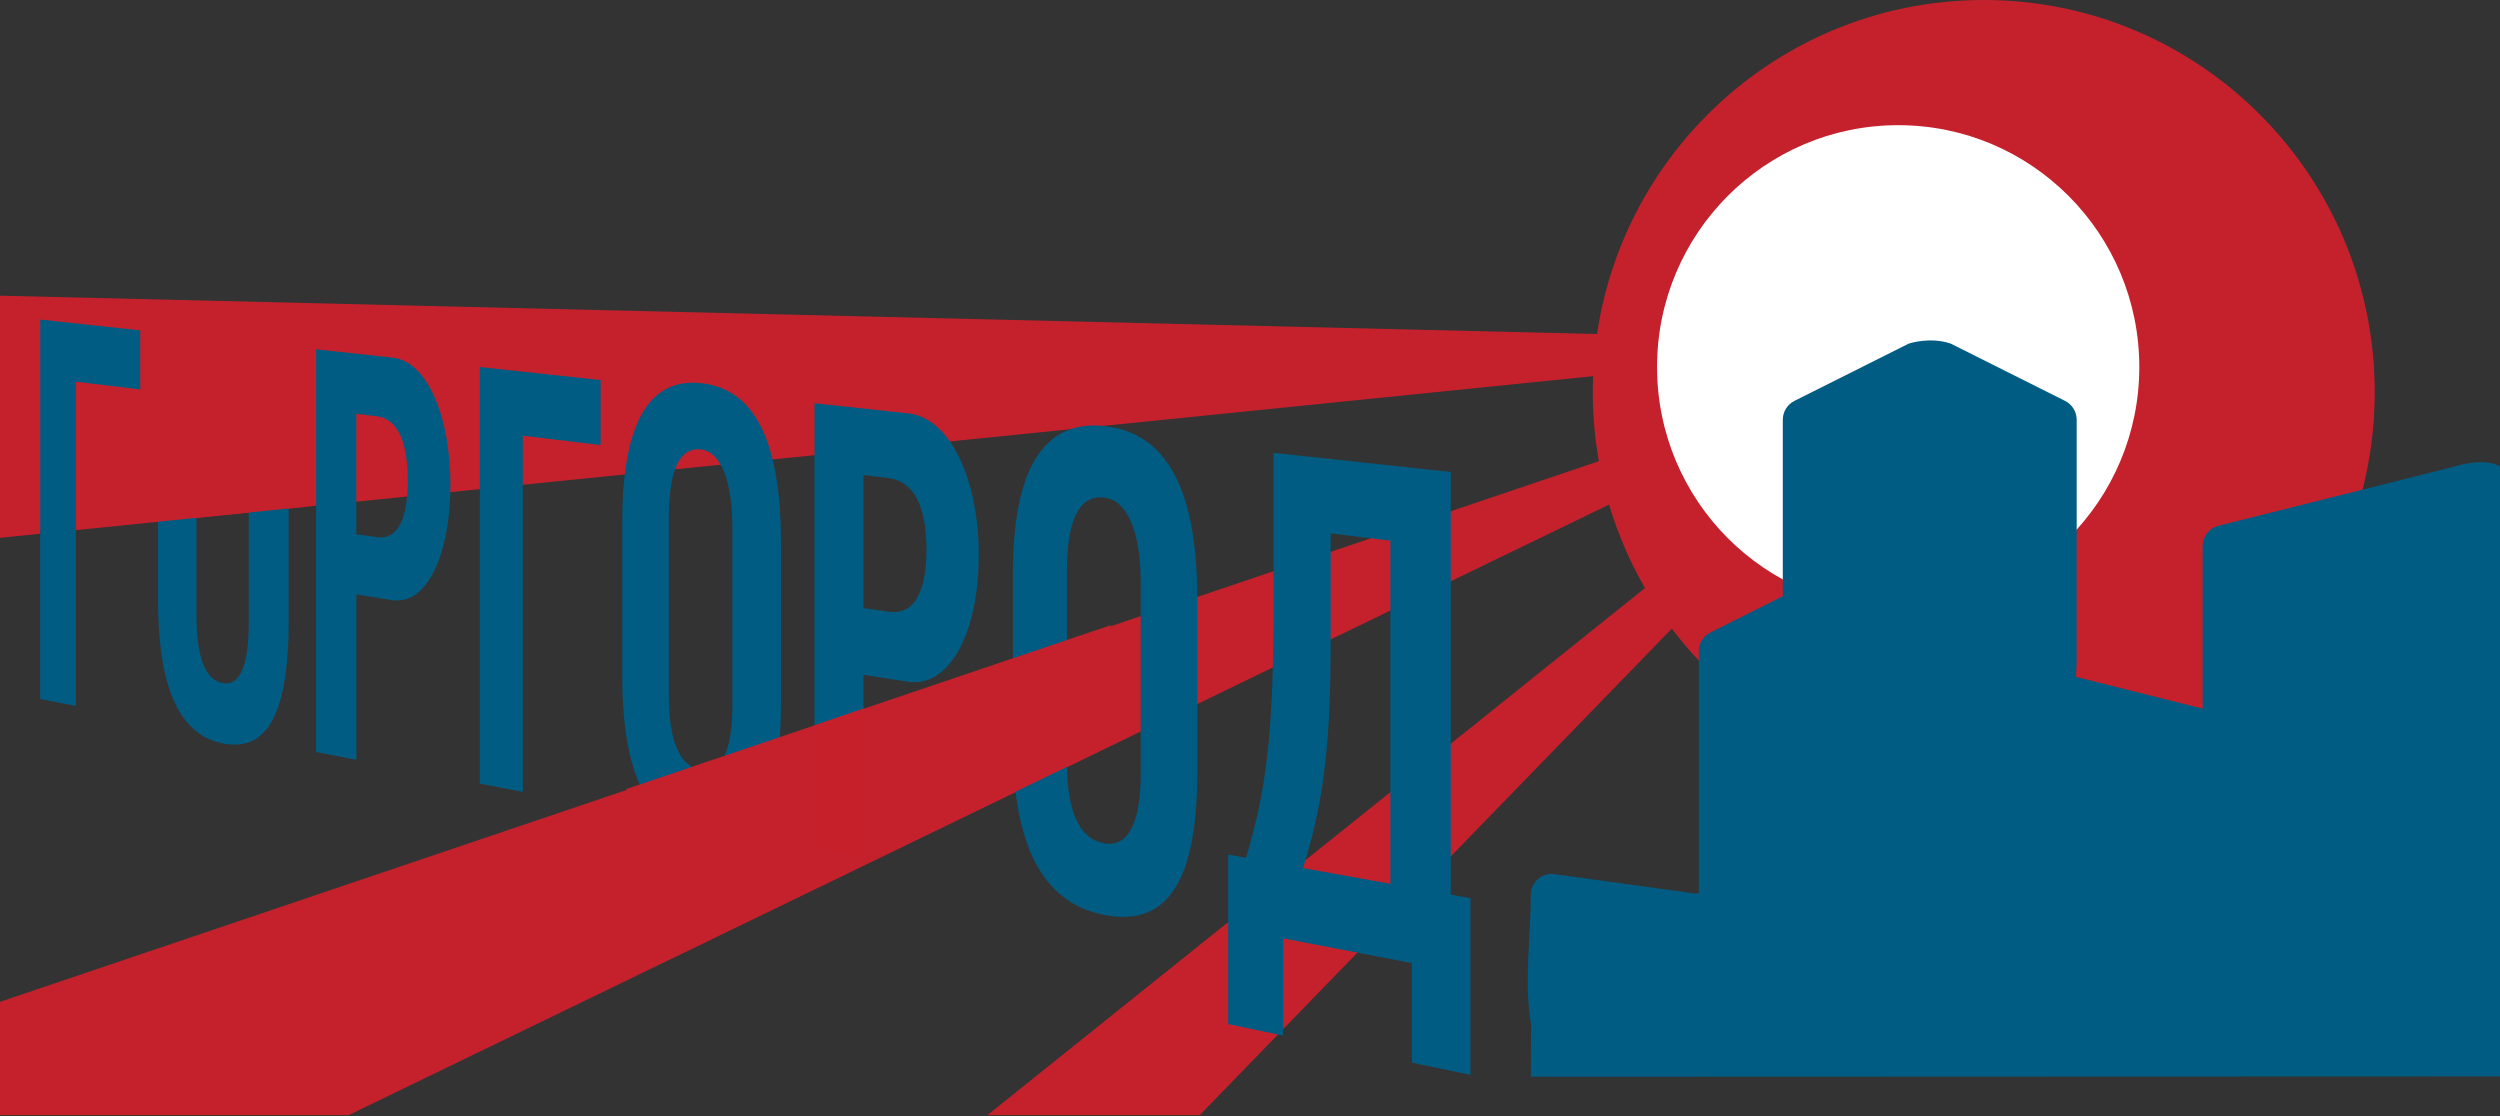 <svg width="448" height="200" viewBox="0 0 448 200" fill="none" xmlns="http://www.w3.org/2000/svg">
<rect x="0" y="0" width="448" height="200" fill="#333333" stroke="none"/>
<path d="M355.488 140.547C394.181 140.547 425.548 109.085 425.548 70.274C425.548 31.463 394.181 0 355.488 0C316.795 0 285.428 31.463 285.428 70.274C285.428 109.085 316.795 140.547 355.488 140.547Z" fill="#C5212C"/>
<path d="M0 96.377L345.779 61.288L0 52.988V96.377Z" fill="#C5212C"/>
<path d="M0 179.53V199.83H62.472L345.779 62.6L0 179.53Z" fill="#C5212C"/>
<path d="M348.146 62.602L176.941 199.832H214.99L348.146 62.602Z" fill="#C5212C"/>
<path d="M25.129 59.202V69.793L13.596 68.399V126.496L7.207 125.262V57.264L25.129 59.202Z" fill="#005C83"/>
<path d="M39.939 59.524C46.967 60.277 51.727 67.038 51.727 85.32V111.356C51.727 129.653 46.967 134.588 39.939 133.226C33.134 131.896 28.326 125.071 28.326 107.478V82.163C28.326 64.571 33.134 58.803 39.939 59.524ZM35.211 81.522V110.266C35.211 117.572 36.696 121.834 39.939 122.427C42.91 122.972 44.571 119.335 44.571 111.836V82.981C44.571 75.386 42.91 70.659 39.939 70.307C36.696 69.922 35.211 74.024 35.211 81.522Z" fill="#005C83"/>
<path d="M63.852 136.157L56.648 134.763V62.6L70.37 64.09C76.711 64.779 80.721 74.969 80.721 86.889C80.721 99.114 76.599 108.535 70.274 107.542L63.868 106.532V136.157H63.852ZM63.852 95.733L67.526 96.262C71.232 96.807 73.069 93.09 73.069 86.072C73.069 79.15 71.232 75.049 67.526 74.6L63.852 74.152V95.733Z" fill="#005C83"/>
<path d="M107.634 68.111V79.759L93.689 78.077V141.909L85.99 140.419V65.772L107.634 68.111Z" fill="#005C83"/>
<path d="M125.604 68.656C134.15 69.569 139.949 77.1 139.949 97.288V126.032C139.949 146.22 134.15 151.556 125.604 149.905C117.346 148.303 111.516 140.676 111.516 121.321V93.427C111.516 74.072 117.33 67.775 125.604 68.656ZM119.854 92.834V124.51C119.854 132.569 121.659 137.296 125.604 138.001C129.214 138.658 131.243 134.684 131.243 126.417V94.58C131.243 86.216 129.214 80.977 125.604 80.545C121.659 80.064 119.854 84.566 119.854 92.834Z" fill="#005C83"/>
<path d="M154.744 153.654L145.959 151.956V72.262L162.715 74.072C170.478 74.905 175.398 86.265 175.398 99.467C175.398 113.022 170.351 123.372 162.587 122.155L154.744 120.921V153.654ZM154.744 108.969L159.233 109.625C163.769 110.282 166.022 106.213 166.022 98.442C166.022 90.783 163.769 86.217 159.233 85.672L154.744 85.127V108.969Z" fill="#005C83"/>
<path d="M197.865 76.343C207.8 77.401 214.557 85.588 214.557 107.379V138.414C214.557 160.204 207.8 165.876 197.865 163.953C188.265 162.079 181.508 153.779 181.508 132.934V102.908C181.508 82.047 188.265 75.334 197.865 76.343ZM191.188 102.364V136.491C191.188 145.175 193.28 150.286 197.865 151.119C202.066 151.889 204.414 147.627 204.414 138.702V104.366C204.414 95.346 202.05 89.658 197.865 89.161C193.28 88.616 191.188 93.455 191.188 102.364Z" fill="#005C83"/>
<path d="M259.978 84.581V160.318L263.508 160.959V192.619L252.997 190.424V172.591L229.947 168.153V185.586L220.092 183.519V153.14L223.287 153.717C226.881 141.652 228.222 132.039 228.222 108.15V81.152L259.978 84.581ZM238.461 95.588V115.472C238.461 135.596 236.704 145.241 233.51 155.56L249.164 158.38V96.886L238.461 95.588Z" fill="#005C83"/>
<path d="M340.154 109.112C364.017 109.112 383.362 89.708 383.362 65.772C383.362 41.836 364.017 22.432 340.154 22.432C316.29 22.432 296.945 41.836 296.945 65.772C296.945 89.708 316.29 109.112 340.154 109.112Z" fill="white"/>
<path d="M112.262 141.38L199.014 112.043L201.905 132.231L117.198 173.264L112.262 141.38Z" fill="#C5212C"/>
<path d="M145.93 129.987V151.97L154.731 153.652V126.975L145.93 129.987Z" fill="#C6202B"/>
<path d="M448 192.892L274.32 192.956L274.368 183.519C273.059 176.297 274.32 167.701 274.32 160.351C274.32 158.268 275.997 156.585 278.09 156.585L303.727 160.11H304.43V146.924V116.722V116.434L304.446 116.418C304.542 115.104 305.325 113.934 306.507 113.341L319.477 106.836V75.225C319.477 73.799 320.276 72.485 321.554 71.844L342.048 61.574C342.048 61.574 345.834 60.292 349.571 61.574L370.065 71.844C371.343 72.485 372.142 73.782 372.142 75.225V75.657V109.176V118.501L372.014 121.304L394.713 126.992V116.738V98.729V97.864C394.713 96.133 395.879 94.627 397.556 94.211L439.854 83.604C445.748 81.842 448 83.604 448 83.604V192.892Z" fill="#005C83"/>
<path d="M28.318 93.49L25.123 86.36L30.027 58.754L50.617 57.264L54.53 90.83L28.318 93.49Z" fill="#C5212C"/>
</svg>
